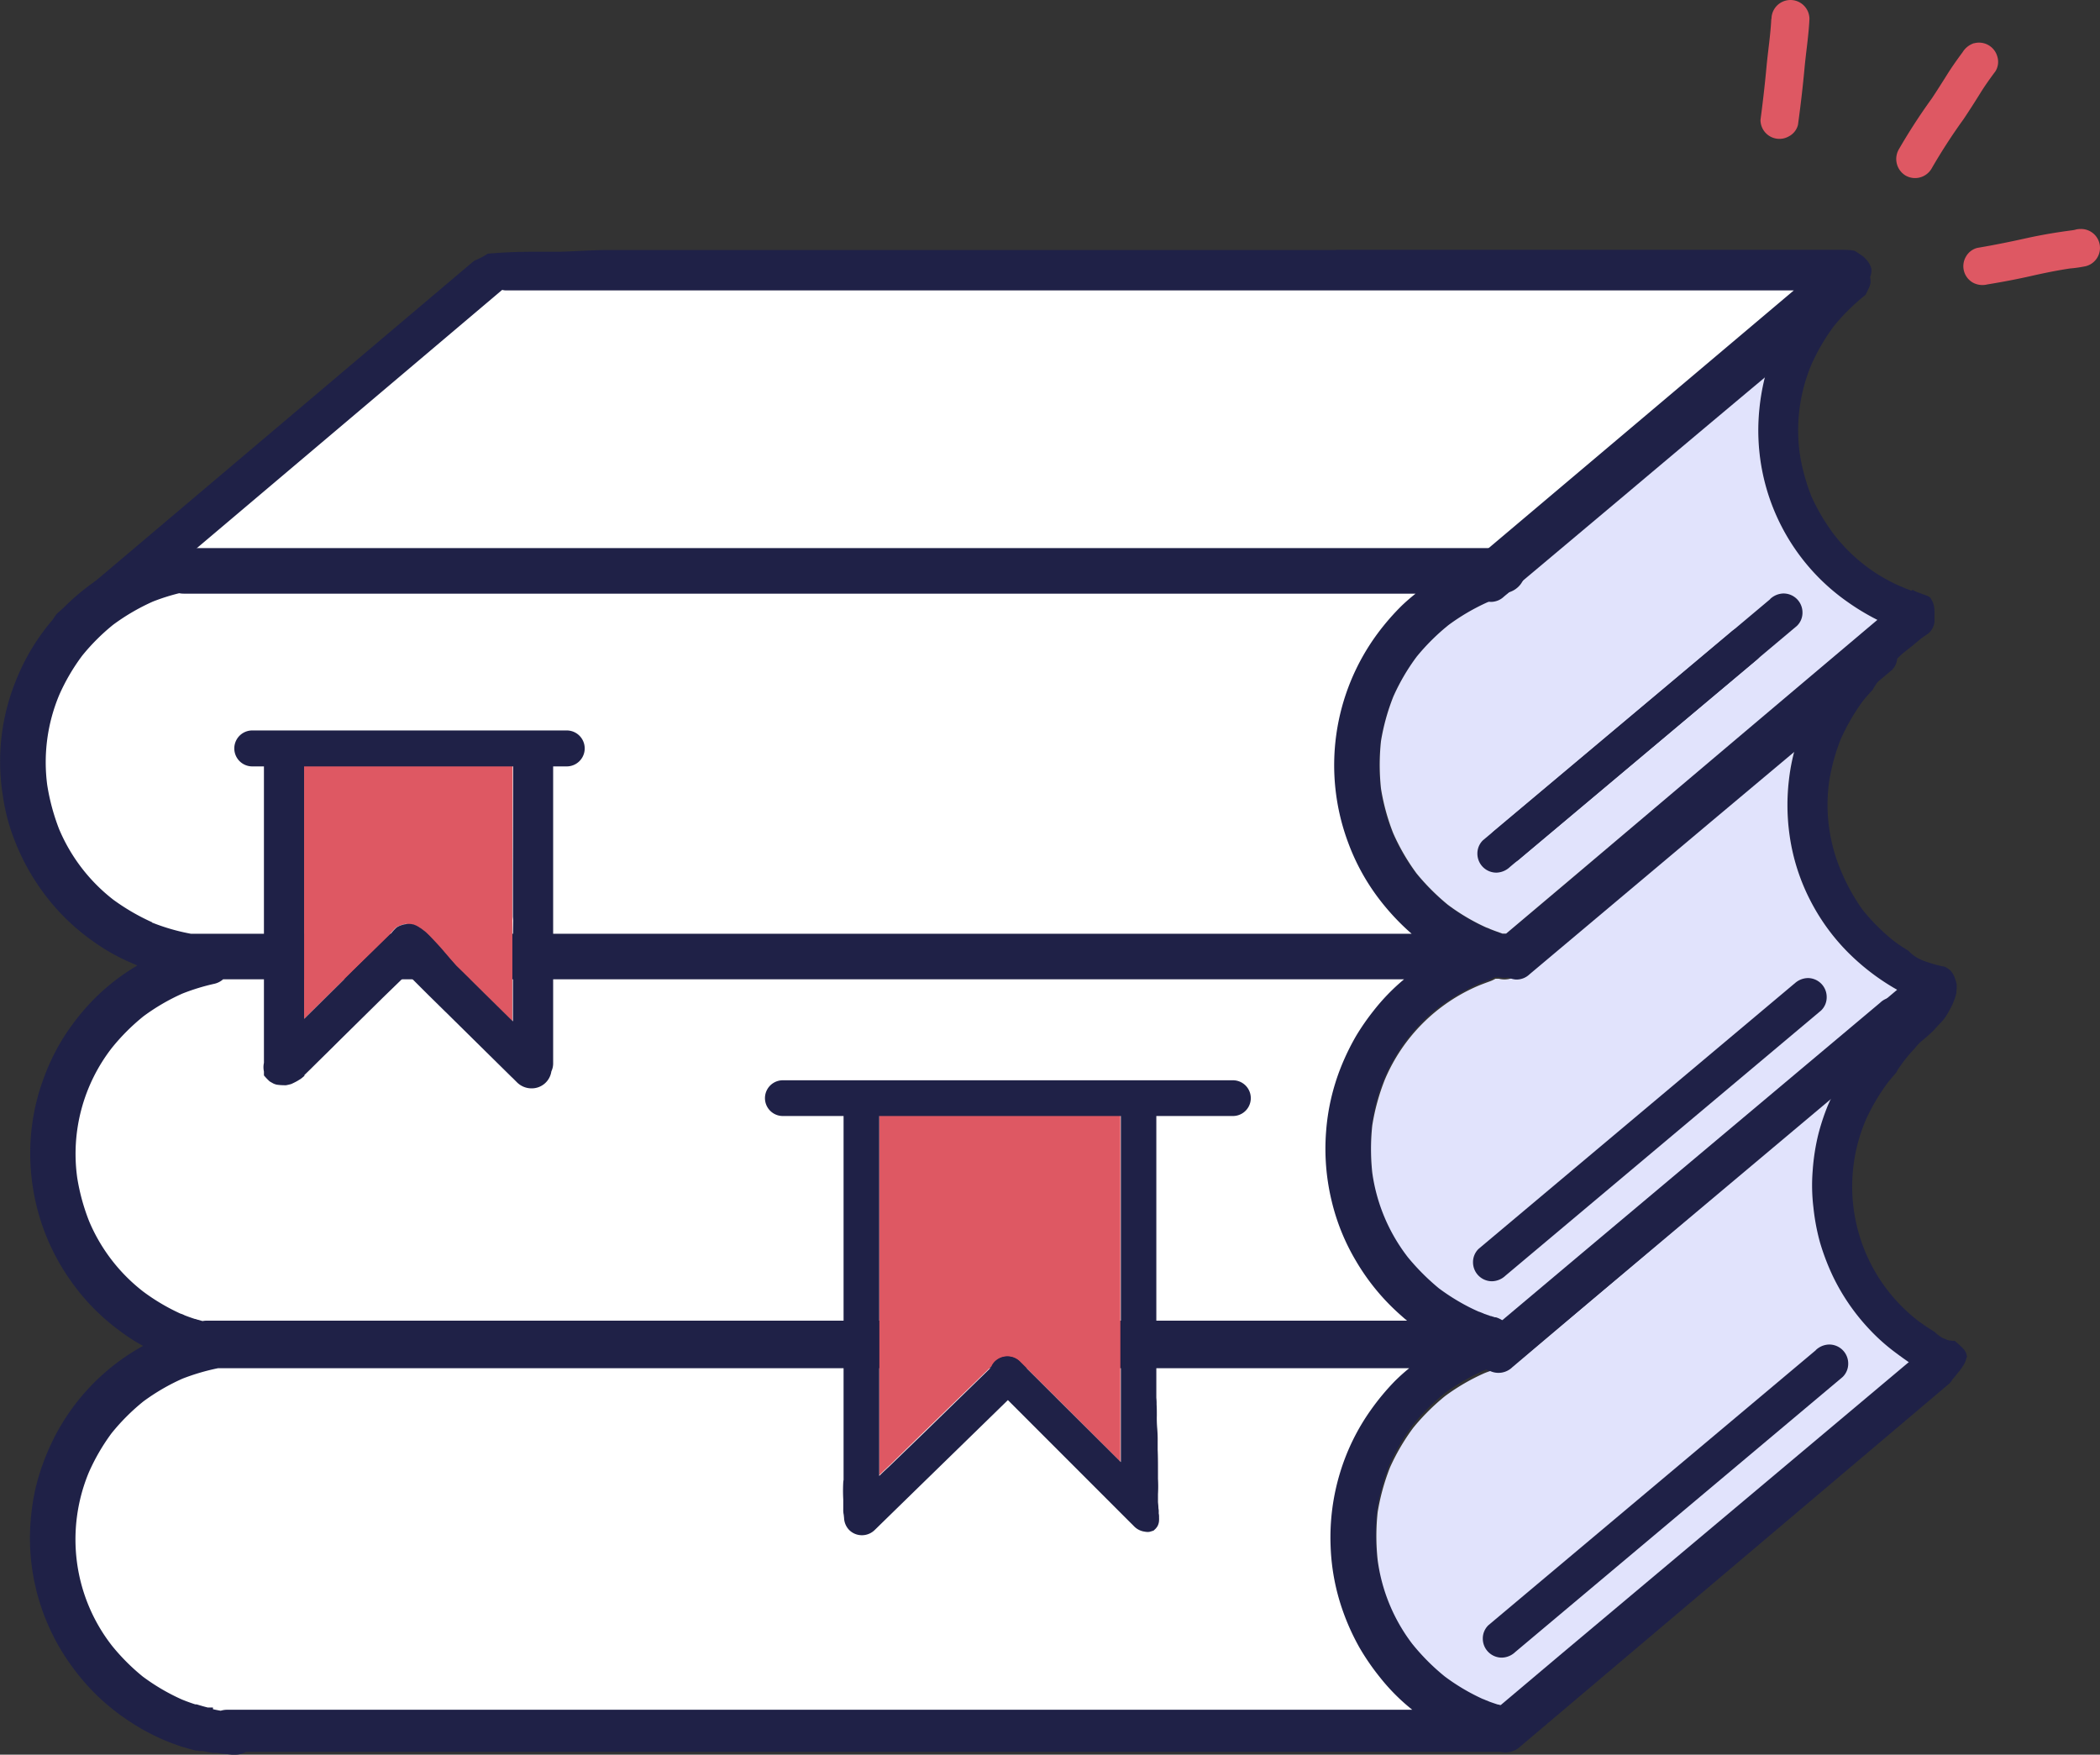 <svg xmlns="http://www.w3.org/2000/svg" viewBox="0 0 470.15 392.78"><rect x="0" y="0" width="470.15" height="392.78" fill="#333333" stroke="none"/><defs><style>.cls-1{fill:#fff;}.cls-2{fill:#242424;}.cls-3{fill:#1f2147;}.cls-4{fill:#e1e3fc;}.cls-5{fill:#de5863;}</style></defs><g id="Layer_2" data-name="Layer 2"><polygon class="cls-1" points="408.96 63.81 329.81 130.73 308.09 151.26 306.94 173.48 315.02 204 324.97 215 308.09 235.03 300.47 260.68 308.91 284.62 326.68 300.99 308.91 320.52 300.47 351.29 311.3 367.82 330.75 382.95 300.47 387.2 46.87 387.2 19.51 371.06 11.54 343.66 16.89 325.65 38.32 303.45 33.19 292.89 16.95 281.77 10.23 264.99 10.23 252.88 16.95 236.18 37.75 215 16.95 204 6.4 187.16 6.4 167.53 16.04 145.02 38.34 127.56 111.26 60.65 413.78 60.65 408.96 63.81"/></g><g id="Layer_1" data-name="Layer 1"><g id="Draw_Layer" data-name="Draw Layer"><path class="cls-2" d="M255.36,209.05Z" transform="translate(0.03 -0.03)"/><path class="cls-2" d="M275,295.7h0Z" transform="translate(0.03 -0.03)"/><path class="cls-2" d="M270.52,382.41h0Z" transform="translate(0.03 -0.03)"/><path class="cls-3" d="M40,122.31a49.19,49.19,0,0,0-28.49,16.74,48.09,48.09,0,0,0-7.35,11.83,50.73,50.73,0,0,0-2.84,8.38,48.26,48.26,0,0,0-.67,19.15,43.21,43.21,0,0,0,2.19,8.67,50.35,50.35,0,0,0,10.5,17.18,49,49,0,0,0,7.51,6.51,44,44,0,0,0,8,4.57c.62.28,1.25.55,1.88.81a47.7,47.7,0,0,0-12.57,10.68,52.63,52.63,0,0,0-4.5,6.3,49.74,49.74,0,0,0-4,8.52,48,48,0,0,0-2.92,16,49.73,49.73,0,0,0,2,14.5,48.85,48.85,0,0,0,6.66,14A48.3,48.3,0,0,0,27,298.1a39.7,39.7,0,0,0,5,3.21,48.57,48.57,0,0,0-21.29,23.52,50.07,50.07,0,0,0-2.93,9,53.53,53.53,0,0,0-1.08,8.92,48.68,48.68,0,0,0,9.59,30.6,51,51,0,0,0,6,6.79,51.81,51.81,0,0,0,6.34,5,48.39,48.39,0,0,0,12.38,6h.12l.31.1.31.1.21.05c.64.19,1.28.37,1.93.53h.39l.25.08h.85c.72.15,1.45.29,2.18.4h.9l.45.06.75.1,2.22.25h.91a4.62,4.62,0,0,0,2.2-.62H337.46v-.12a5.95,5.95,0,0,0,4-4,5.28,5.28,0,0,0-.53-4,5,5,0,0,0-3.06-2.37l-.91-.24-.07.06-1.5-.45h-.13c-.64-.21-1.28-.43-1.91-.67a6.67,6.67,0,0,0-.74-.29,7.12,7.12,0,0,0-.76-.31,46.23,46.23,0,0,1-8.43-5,49.53,49.53,0,0,1-7.3-7.32,40,40,0,0,1-7.84-18.86,50.08,50.08,0,0,1,0-10.67,48.92,48.92,0,0,1,2.75-10,47.35,47.35,0,0,1,5.22-8.91,49.4,49.4,0,0,1,7.13-7.11,47.45,47.45,0,0,1,8.86-5.14c.41-.16.79-.31,1.23-.45h.06l1.61-.57a5.3,5.3,0,0,0,.86-.34h0a5.25,5.25,0,0,0,.79-.06h.58v-.15a5.12,5.12,0,0,0,0-9.88v-.23h-.45l-.12.09h-.51a6,6,0,0,0-1.46-.7h-.24l-.19-.07-.2-.06-.32-.11h-.25l-1.42-.5a5.55,5.55,0,0,0-.56-.24,5.89,5.89,0,0,0-.7-.26c-.64-.28-1.27-.58-1.9-.89l-.14-.07a47.39,47.39,0,0,1-6.85-4.25,51.27,51.27,0,0,1-6.91-6.91,39.82,39.82,0,0,1-8-18.95,49.52,49.52,0,0,1,0-10.61,39.64,39.64,0,0,1,15.15-26.22,47.82,47.82,0,0,1,8.69-5.08c.79-.32,1.6-.61,2.4-.9a8.6,8.6,0,0,0,1.34-.63h.76a5.28,5.28,0,0,0,1.31.16,5.17,5.17,0,0,0,4.18-2.22l.14.38a5.14,5.14,0,0,0,.85-2.79,5.21,5.21,0,0,0-4.52-5.09V209h-.19l-.14.08h-.67l-.15-.05c-.89-.27-1.77-.59-2.7-.95a7.22,7.22,0,0,0-.91-.37c-.41-.18-.81-.38-1.22-.57l-.14-.07-.14-.07-.13-.06-.33-.17a45.66,45.66,0,0,1-6.65-4.15,50.34,50.34,0,0,1-7-7,40,40,0,0,1-8-19,49.8,49.8,0,0,1,0-10.64,48.19,48.19,0,0,1,2.78-10,47.46,47.46,0,0,1,5.26-8.9,49.77,49.77,0,0,1,7.12-7.1,47.6,47.6,0,0,1,8.67-5.07c1-.41,1.85-.73,2.6-1a6.77,6.77,0,0,0,2.14-1.21,5.1,5.1,0,0,0,3.75-4.9v-.18h0a5.15,5.15,0,0,0-4.06-4.79v-.11H43.49a4.79,4.79,0,0,0-2.07-.44,8.68,8.68,0,0,0-1.44.15Zm-6,84.16a48.65,48.65,0,0,1-8.61-5A39.29,39.29,0,0,1,13.19,185.6a48,48,0,0,1-2.65-9.86,39,39,0,0,1,2.71-20.19,45.32,45.32,0,0,1,5.1-8.72,46.47,46.47,0,0,1,6.94-6.94,47.37,47.37,0,0,1,8.89-5.19,45.73,45.73,0,0,1,5.92-1.88,4.78,4.78,0,0,0,1,.1H316.89c-1.09.86-2.14,1.77-3.14,2.73a54.15,54.15,0,0,0-5.35,6.17,49.56,49.56,0,0,0-6.58,46.89,48.34,48.34,0,0,0,6.58,12.13,52.86,52.86,0,0,0,7.61,8.21H42.7A45.87,45.87,0,0,1,34,206.54Zm10.27,89-.29-.1-.28-.09h-.1c-.8-.26-1.56-.53-2.3-.82a4.51,4.51,0,0,0-.94-.38,45.76,45.76,0,0,1-8.29-4.9,39.1,39.1,0,0,1-12.14-15.76,46.4,46.4,0,0,1-2.67-9.74A38.67,38.67,0,0,1,25,234.62a46.86,46.86,0,0,1,7.11-7.11,46.4,46.4,0,0,1,8.7-5.07,47.72,47.72,0,0,1,7.19-2.2,4.41,4.41,0,0,0,1.93-1H314.32a46.07,46.07,0,0,0-6.87,7.09,52.66,52.66,0,0,0-3.88,5.6,53.8,53.8,0,0,0-3.4,7,48.79,48.79,0,0,0-3.32,14.49,49.66,49.66,0,0,0,1.21,15.27,47.83,47.83,0,0,0,5.51,13.64,49.48,49.48,0,0,0,9.76,11.9c.55.48,1.1,1,1.67,1.43H46.25a4.91,4.91,0,0,0-.94.09l-1-.29Zm3.37,86.79H46.49c-.75-.19-1.5-.4-2.24-.63l-.24-.07h-.3c-1-.32-2-.68-3-1.09a46.21,46.21,0,0,1-8.8-5.16,46.76,46.76,0,0,1-6.85-6.86,38.59,38.59,0,0,1-7.85-18.65,39.07,39.07,0,0,1,2.66-20.2,46,46,0,0,1,5.06-8.72,47.39,47.39,0,0,1,7.15-7.15,47,47,0,0,1,8.73-5.08,48.29,48.29,0,0,1,8-2.35H315.47a42.83,42.83,0,0,0-3.25,2.92,53.91,53.91,0,0,0-5.35,6.44,48.54,48.54,0,0,0-6.8,13.76,49.73,49.73,0,0,0-2.2,16.79,48.5,48.5,0,0,0,2.8,14.6,51.69,51.69,0,0,0,3.67,8.05,53.21,53.21,0,0,0,4.59,6.66,44.55,44.55,0,0,0,7.22,7.24H50.85a4.9,4.9,0,0,0-1.47.22c-.58-.1-1.15-.21-1.72-.34Z" transform="translate(0.03 -0.03)"/><path class="cls-3" d="M299.14,56H135.25c-3.34.06-6.68.28-10,.39H118.9q-3.15,0-6.29.18c-1.15.07-2.29.15-3.43.24l-.86.53a17.67,17.67,0,0,1-2.19,1.06l-.22.18L25.4,126.67,12.85,137.28A4.55,4.55,0,0,0,16,145.05h0a4.75,4.75,0,0,0,3.21-1.33L77.49,94.45,112.4,64.92a3.42,3.42,0,0,0,.9.12H401.57L371.51,90.42l-37,31.24-1.94,1.64-1.93,1.63a4.43,4.43,0,0,0-1.34,3.22,4.54,4.54,0,0,0,4.54,4.54h0a4.72,4.72,0,0,0,3.2-1.33l4.37-3.7v-.13l25.76-21.8L395.9,81.47l.07-.06h0l.06.11a2.86,2.86,0,0,0-.2.48c-.27.79-.52,1.56-.73,2.36a48.64,48.64,0,0,0-.7,20.76A45.89,45.89,0,0,0,398,116.31a47.13,47.13,0,0,0,15.72,18.6,48.51,48.51,0,0,0,5.77,3.51h0l.67.33h.06l-3.56,3-.35.3Q394.16,160.73,372,179.49l-20.23,17.26-.21.18-14.44,12.12H337l-.76.64A4.43,4.43,0,0,0,335,212.9a4.52,4.52,0,0,0,4.5,4.54h0a4,4,0,0,0,1.41-.23.44.44,0,0,0,.08-.11,5.76,5.76,0,0,0,1.66-1l44.5-37.6,15.2-12.84.06-.05h0l.06.11c-.19.49-.34,1-.5,1.51a47.47,47.47,0,0,0-1.43,7A48.25,48.25,0,0,0,401,189.3a45.84,45.84,0,0,0,4.52,12.85A46.55,46.55,0,0,0,414,213.54a50,50,0,0,0,9.73,7.52h.07l.83.46h.05l-5.52,4.76-.28.23q-29.36,24.8-58.72,49.64l-9.71,8.21-11.77,10-1.76,1.46h-.1l-4.58,3.88a4.43,4.43,0,0,0-1.33,3.21,4.61,4.61,0,0,0,1.33,3.21,4.07,4.07,0,0,0,1.2.86h.11a4.51,4.51,0,0,0,5.05-.89l71.18-60.18h.06V246c-.3.59-.56,1.2-.76,1.67a48.69,48.69,0,0,0-2.13,6.45,48,48,0,0,0-1.23,8,41.32,41.32,0,0,0,.16,8.32,49.1,49.1,0,0,0,1.49,7.88,52.32,52.32,0,0,0,2.8,7.36,46.94,46.94,0,0,0,8.22,12,42.82,42.82,0,0,0,6.18,5.47c.8.62,1.7,1.25,2.91,2.09l.12.1h.06l-7.5,6.4L395.71,332.4l-38.32,32.41-11.75,9.94-8.71,7.3h0l-3,2.5a4.39,4.39,0,0,0-1.33,3.21,4.54,4.54,0,0,0,4.54,4.54,4.75,4.75,0,0,0,3.21-1.33l57.7-48.8,38.44-32.52.22-.29.16-.2.16-.2-.12.06.27-.31c.38-.45.76-.91,1.13-1.38l.56-.69c.26-.35.5-.7.72-1.06a5.21,5.21,0,0,0,.28-.52,6,6,0,0,0,.22-.59c.09-.27.18-.54.25-.82a7.27,7.27,0,0,0-.22-.8c-.13-.24-.27-.47-.42-.7a13,13,0,0,0-1.3-1.27l-.2-.18-.58-.51h-.52l-.39-.08h-.34l-.14-.05-.15-.06H436l-.16-.08-.2-.08-.15-.06-.18-.09h-.09l-.19-.09-.13-.06a7.88,7.88,0,0,1-1.82-1.38c-1.24-.75-2.43-1.55-3.56-2.37a38,38,0,0,1-11.89-44.93,45.56,45.56,0,0,1,4.91-8.4c.69-.86,1.38-1.67,2-2.39a5.52,5.52,0,0,1,.42-.75,33.89,33.89,0,0,1,3.42-4.33l.28-.29.16-.2a9.85,9.85,0,0,1,1.64-1.65c.46-.37.9-.76,1.34-1.16l.45-.41.12-.12a7.23,7.23,0,0,0,.63-.61l.22-.25.12-.14c.13-.15.25-.29.38-.42l.4-.42c.34-.35.65-.68.93-1l.08-.1a12.85,12.85,0,0,0,1-1.52l.34-.63.28-.53c.1-.21.2-.41.31-.61l.05-.11.07-.16a16.22,16.22,0,0,0,.79-2.35v-.41a8,8,0,0,0,.07-1.1v-.39a10.84,10.84,0,0,0-.6-1.91,6,6,0,0,0-.57-.94,3.08,3.08,0,0,0-.51-.51c-.31-.22-.61-.41-.93-.6a27,27,0,0,1-3.43-.88l-.31-.11a12,12,0,0,1-2.87-1.25,9.31,9.31,0,0,1-1.59-1.35c-1.16-.71-2.27-1.45-3.28-2.2a45.75,45.75,0,0,1-7-7,44.5,44.5,0,0,1-4.76-8.56A37.74,37.74,0,0,1,409.48,175a44.41,44.41,0,0,1,2.58-9.47,46.63,46.63,0,0,1,5-8.62c.62-.76,1.35-1.59,2.17-2.48.13-.25.28-.49.42-.72l.18-.27.06-.11.07-.1a14.07,14.07,0,0,1,1-1.46c.56-.76,1.16-1.57,1.79-2.31a16.51,16.51,0,0,1,1.55-1.58c.21-.2.42-.4.62-.61.41-.4.73-.71,1.08-1,.62-.51,1.24-1,1.88-1.49l1.66-1.38a16.77,16.77,0,0,1,1.75-1.29l.36-.25a4.26,4.26,0,0,0,.52-.52l.07-.07.07-.11a5.12,5.12,0,0,0,.47-.82,5.7,5.7,0,0,0,.28-1v-1.9a8.93,8.93,0,0,0-.09-1.67c-.06-.26-.13-.51-.21-.76a7.61,7.61,0,0,0-.62-1.16,1.06,1.06,0,0,0-.15-.15,3.15,3.15,0,0,0-.51-.28l-.14-.06-.63-.23-.38-.13-.5-.2a1.9,1.9,0,0,1-.36-.12c-.25-.09-.5-.19-.74-.3a3.65,3.65,0,0,1-.54-.32l-.15.1-.13.1c-.51-.2-1.06-.4-1.6-.62a3.89,3.89,0,0,0-.79-.33,38,38,0,0,1-15-11.69,45,45,0,0,1-5-8.46,44.35,44.35,0,0,1-2.61-9.54,37.93,37.93,0,0,1,2.61-20,45.51,45.51,0,0,1,5-8.56,46,46,0,0,1,6.93-6.88,2,2,0,0,0,.21-.2c.24-.48.48-1,.7-1.45s.28-.78.39-1.18a2.41,2.41,0,0,0,0-.38,4,4,0,0,0-.1-.91,4.2,4.2,0,0,0,.3-1.56v-.25c-.07-.24-.14-.46-.22-.68a3.45,3.45,0,0,0-.26-.51,5.35,5.35,0,0,0-.29-.47,9.6,9.6,0,0,0-1.12-1.18l-1-.68-.22-.15c-.22-.14-.44-.28-.67-.41l-.65-.12c-.58-.06-1.16-.08-1.74-.1H299.07Z" transform="translate(0.03 -0.03)"/><path class="cls-3" d="M378.62,174.05l-1.22,1a4,4,0,1,0,3.14-1.54,3.93,3.93,0,0,0-1.92.5Z" transform="translate(0.03 -0.03)"/><path class="cls-4" d="M396,81.45l-.06.06-28.73,24.26-25.76,21.8v.18a5.1,5.1,0,0,1-3.75,4.89,6.55,6.55,0,0,1-2.15,1.22c-.75.25-1.6.57-2.6,1a47.52,47.52,0,0,0-8.66,5.07,48.26,48.26,0,0,0-7.17,7.12,46.9,46.9,0,0,0-5.19,8.87,48.19,48.19,0,0,0-2.78,10,49.8,49.8,0,0,0,0,10.64,48.27,48.27,0,0,0,2.74,10,47.57,47.57,0,0,0,5.23,9,50.34,50.34,0,0,0,7,7,46.2,46.2,0,0,0,6.65,4.15l.33.17.13.06.14.07.14.07c.41.2.81.39,1.22.57a7.22,7.22,0,0,1,.91.37c.93.37,1.81.68,2.7,1l.15,0h.67l14.4-12.15.21-.18,20.29-17.16q22.16-18.75,44.31-37.44l.35-.3,3.56-3a51.65,51.65,0,0,1-6.51-3.9,46.83,46.83,0,0,1-19.34-29.8,47.22,47.22,0,0,1-.56-13.58,48.25,48.25,0,0,1,1.26-7.17c.21-.8.45-1.57.73-2.36a2.86,2.86,0,0,1,.2-.48l-.06-.11Z" transform="translate(0.03 -0.03)"/><path class="cls-4" d="M402.43,165.56l-.06.05-15.23,12.84-44.46,37.6a5.41,5.41,0,0,1-1.66,1,5.15,5.15,0,0,1-4.18,2.23,5.28,5.28,0,0,1-1.31-.16h-.76a7.4,7.4,0,0,1-1.34.62c-.8.29-1.61.59-2.4.91a39.59,39.59,0,0,0-21,21,48.3,48.3,0,0,0-2.83,10.29,49.61,49.61,0,0,0,0,10.62,39.82,39.82,0,0,0,8,18.95,51.27,51.27,0,0,0,6.91,6.91,47.39,47.39,0,0,0,6.85,4.25l.14.07c.62.31,1.26.61,1.9.89a5.89,5.89,0,0,1,.7.26,5.55,5.55,0,0,1,.56.24l1.42.5h.11l.14.05.32.1.2.06.19.07h.24a5.58,5.58,0,0,1,1.46.69h.51l1.76-1.46,11.77-10,9.76-8q29.37-24.84,58.73-49.64l.28-.23,5.55-4.68A51,51,0,0,1,414,213.52a46.55,46.55,0,0,1-8.46-11.39A45.84,45.84,0,0,1,401,189.28a48.25,48.25,0,0,1-.47-15.12,43.91,43.91,0,0,1,1.44-7c.15-.51.3-1,.49-1.51l-.06-.11Z" transform="translate(0.03 -0.03)"/><path class="cls-4" d="M409.83,245.78h-.06l-71.18,60.27a4.46,4.46,0,0,1-5,.89c-.44.14-.82.29-1.23.45a46.51,46.51,0,0,0-8.85,5.14,49,49,0,0,0-7.14,7.11,47.35,47.35,0,0,0-5.22,8.91,48.92,48.92,0,0,0-2.75,10,50.08,50.08,0,0,0,0,10.67A39.47,39.47,0,0,0,316.14,368a48.58,48.58,0,0,0,7.3,7.32,46.23,46.23,0,0,0,8.43,5,7.12,7.12,0,0,1,.76.31,5.21,5.21,0,0,1,.74.3q.94.34,1.92.66h.12l1.5.45,8.68-7.27,11.75-9.94,38.31-32.41,24.49-20.65,7.65-6.45-.23-.19c-1.2-.84-2.11-1.48-2.91-2.09a43.43,43.43,0,0,1-6.18-5.47,46.94,46.94,0,0,1-8.22-12,52.32,52.32,0,0,1-2.8-7.36,47.94,47.94,0,0,1-1.49-7.89,41.22,41.22,0,0,1-.16-8.31,48.05,48.05,0,0,1,1.24-8,50.15,50.15,0,0,1,2.12-6.45c.2-.47.47-1.08.76-1.67v-.11Z" transform="translate(0.03 -0.03)"/></g><g id="Draw_Layer-2" data-name="Draw Layer-2"><path class="cls-5" d="M240.84,246.71l-1.51.09h-.45c-1,.08-1.92.14-2.81.16-1.32,0-3,.06-4.52.2l-.68.06-2.1.18c-.38,0-.75,0-1.12,0a11,11,0,0,1-1.81-.1l-.72-.08c-.71-.08-1.4-.15-2.09-.19l-2.6-.13-1.15-.09c-.6-.06-1.21-.11-1.81-.13h-4.59c-1.36,0-2.48,0-3.68.1-1,.12-2,.3-3.39.58a32.75,32.75,0,0,1-3.67.64,39.31,39.31,0,0,1-4.06.24q-.65,0-1.29-.06h0v82.09l.23-.21.69-.68,1.52-1.42,7.55-7.36L221.83,306l.09-.07.06-.13a3.68,3.68,0,0,1,.7-1,4,4,0,0,1,5.62,0l9.5,9.47,13,13V247.42h-.13a5.28,5.28,0,0,0-.77-.24l-.33-.07c-.61-.09-1.21-.15-1.81-.2l-.74-.06c-.54,0-1.08-.1-1.62-.12h-2.18c-.73,0-1.65,0-2.48.06Z" transform="translate(0.03 -0.03)"/><path class="cls-2" d="M89.74,207.17a5.26,5.26,0,0,1,1.71-.3,3.76,3.76,0,0,1,1.06.14,4.92,4.92,0,0,1,1.26.62l.09.06a6.37,6.37,0,0,1,.9.64,3.32,3.32,0,0,1,.42.32,3.42,3.42,0,0,0-.49-.58,4.34,4.34,0,0,0-3.12-1.28,4.62,4.62,0,0,0-1.83.38Z" transform="translate(0.03 -0.03)"/><path class="cls-5" d="M69.9,166H68.52l-1.21,0h-.24l.06.07a1.43,1.43,0,0,1,.14.2,4.92,4.92,0,0,1,.78,2.61v59.16h.09l1.69-1.66,9.27-9.16,6.19-6.07,2.15-2.11,0-.07a10.41,10.41,0,0,1,.82-.94l.1-.11.19-.18a3.63,3.63,0,0,1,.93-.5l.21-.07a4.62,4.62,0,0,1,1.83-.38,4.34,4.34,0,0,1,3.12,1.28,3.42,3.42,0,0,1,.49.58l.31.27.15.16.23.22c.37.38.74.75,1.1,1.14l.21.22.12.13c.58.62,1.16,1.25,1.71,1.89l2.06,2.4,1,1.13,1.19,1.16,4.52,4.46.26.26.3.29.21.21.14.14,5.74,5.65.17.16.13.12v-23h0v-9.1l.06-26.52v-.85h-.1l-.47-.1a4.77,4.77,0,0,1-.65-.17l-.27-.09-.28-.08-.39-.13-.2-.06-.19,0-.31-.1c-.39-.1-.78-.21-1.18-.3l-.24-.06-.29-.07-.65-.15h-.13l-.37-.08H109l-.6-.1-.92-.09h-2.87c-.72,0-1.4.06-2.08.11l-.59,0-.47.05h-.86l-1.67.15-1,.08h-.62l-.8.07h-2.3c-1,0-2.08-.07-3.17-.16l-1.42-.12-.69-.05-1.06-.08-.7,0h-.35l-.68-.05L85,167.5h-2.1l-1.57-.15-.84-.11h-.37l-.32-.05-.78-.12h-.25l-.52-.09h-.22l-1.42-.22-1.49-.22h-.49c-.54-.07-1.07-.14-1.61-.19-.23,0-.46,0-.7-.06H70Z" transform="translate(0.03 -0.03)"/><path class="cls-5" d="M91.34,199.92a1.75,1.75,0,0,0-.57,1.21v.1a1.78,1.78,0,0,0-1.35-.23,1.85,1.85,0,0,0-1.13.84,2,2,0,0,0-.79,1h0a1.73,1.73,0,0,0,.7,2c.28.19.57.37.86.54l.37.27L91,206.76l.18.13h.28a3.81,3.81,0,0,1,1.06.14,4.92,4.92,0,0,1,1.26.62l.09.06a6.37,6.37,0,0,1,.9.64,4.6,4.6,0,0,1,.73.59l.15.16.23.22c.37.38.74.75,1.1,1.14l.21.22.12.13c.57.61,1.14,1.23,1.68,1.86a2.94,2.94,0,0,0,.65.16.81.81,0,0,0,.31,0l1,.71c.37.27.75.52,1.12.8a2.18,2.18,0,0,0,1.92.66,1.84,1.84,0,0,0,1.09-.76,1.93,1.93,0,0,0,.24-1.33,2.36,2.36,0,0,0-.6-1.08,4.94,4.94,0,0,0-.56-.56,19,19,0,0,0-1.55-1.43l-1.49-1.38a1.75,1.75,0,0,0-.75-1.12c-.42-.28-.84-.54-1.25-.82a75.66,75.66,0,0,1-5.25-6.47,1.58,1.58,0,0,0-1.25-.56,1.81,1.81,0,0,0-1.22.44Z" transform="translate(0.03 -0.03)"/><path class="cls-3" d="M420.72,143.14a4.19,4.19,0,0,0-2.84,1.18l-40.57,34.07-40.56,34.07a3.84,3.84,0,0,0-1.18,2.84,4,4,0,0,0,4,4,4.21,4.21,0,0,0,2.84-1.18L383,184l40.54-34a3.91,3.91,0,0,0,1.17-2.85,4,4,0,0,0-4-4Z" transform="translate(0.03 -0.03)"/><path class="cls-3" d="M405,66.93a4.23,4.23,0,0,0-2.85,1.18l-49.6,41.65L331,127.92a3.93,3.93,0,0,0-1.17,2.84,4,4,0,0,0,4,4,4.19,4.19,0,0,0,2.84-1.18l27.1-22.76q22-18.54,44.12-37A4,4,0,0,0,405,66.92Z" transform="translate(0.03 -0.03)"/><path class="cls-3" d="M423.76,223.29a4.19,4.19,0,0,0-2.84,1.18l-38.45,32.29-28.28,23.75-20.85,17.54a3.92,3.92,0,0,0-1.18,2.85,3.39,3.39,0,0,0,.1.84,4,4,0,0,0,2.87,4.87,3.83,3.83,0,0,0,1,.13,4.28,4.28,0,0,0,2.85-1.18l24.15-20.24,53.18-44.67a3.88,3.88,0,0,0,1.17-2.82l9-7.55.08-.09a3.88,3.88,0,0,0,1.24-2.88,4,4,0,0,0-4-4Z" transform="translate(0.03 -0.03)"/><path class="cls-3" d="M430.44,303.53a4.19,4.19,0,0,0-2.84,1.18l-.21.17-39.13,32.87-39.12,32.84-15,12.65a3.84,3.84,0,0,0-1.18,2.84,4,4,0,0,0,4,4,4.21,4.21,0,0,0,2.84-1.18l45.41-38.14,45.41-38.14,2.33-2,.11-.09.13-.11.11-.09a3.92,3.92,0,0,0,1.18-2.85,4,4,0,0,0-4-4Z" transform="translate(0.03 -0.03)"/><path class="cls-3" d="M243.85,242.16c-1.94,0-3.85.11-5.62.24-1,.07-2,.1-3,.12h-.8c-1.36,0-2.66.15-4.1.28H230c-.79.06-1.6.12-2.43.12h-.24a12.06,12.06,0,0,1-1.7-.15c-.59-.08-1.09-.15-1.59-.18h-.83c-.85,0-1.69-.07-2.54-.13l-1.15-.08h-.29c-.67,0-1.35-.1-2-.13h-7.09a31.66,31.66,0,0,0-4,.49c-.52.1-1,.21-1.55.33l-1.72.36c-.73.14-1.48.22-2.12.29s-1.56.09-2.34.09h-.85l-1.59-.08-.74,0h-.24a2.67,2.67,0,0,0-.4,0,3.48,3.48,0,0,0-.79.09l-.17.06a4.26,4.26,0,0,0-.8-.08,4.08,4.08,0,0,0-4,4V331.3a4.29,4.29,0,0,0-.07.5,36.06,36.06,0,0,0,0,3.89v2.24a4.86,4.86,0,0,0,.07,1c.07.34.07.61.11.87a4.06,4.06,0,0,0,1.16,2.73,4,4,0,0,0,2.83,1.16,4.06,4.06,0,0,0,2.86-1.16l.61-.59.59-.58,8.29-8.09,15.12-14.74,5.22-5.09L253,340.83l.47.46.46.47a4.1,4.1,0,0,0,2.38,1.14,2.86,2.86,0,0,0,.58.06,2,2,0,0,0,.76-.12l.58-.18.16-.15.3-.28a4.26,4.26,0,0,0,.41-.54,3,3,0,0,0,.36-1.37,4.69,4.69,0,0,0,0-.53v-.12a3.49,3.49,0,0,0-.07-.85v-.3a3.22,3.22,0,0,0-.07-.85c0-.47-.06-.93-.1-1.39v-1.8a30,30,0,0,0,0-3.42v-1.71c0-1.71,0-3.26-.07-4.82l0-1.68a30.33,30.33,0,0,0-.11-3.16,27.12,27.12,0,0,1-.08-2.81c0-.95,0-1.64-.05-2.46a12.29,12.29,0,0,0-.06-1.49V247.6a4.08,4.08,0,0,0-4-4,4,4,0,0,0-1.19.19l-.14-.08a8.2,8.2,0,0,0-2.07-.82,23.37,23.37,0,0,0-3-.46h-.19c-1-.09-2.08-.19-3.14-.22Zm-16.2,5.32a8.4,8.4,0,0,0,1.12,0l2.1-.18.68-.06c1.56-.13,3.2-.17,4.52-.2.89,0,1.78-.09,2.81-.16h.45l1.51-.09c.83,0,1.65-.06,2.48-.06h2.18a14.73,14.73,0,0,1,1.62.13l.74.06c.6,0,1.2.11,1.81.19l.33.08a5.28,5.28,0,0,1,.77.24h.13v79.89l-13.06-13-9.5-9.47a4,4,0,0,0-5.62,0,3.71,3.71,0,0,0-.71,1l0,.12-.08.08-15.06,14.68-7.62,7.37-1.52,1.42-.92.9v-82.1a11.48,11.48,0,0,0,1.31,0,39.54,39.54,0,0,0,4.07-.27,33.92,33.92,0,0,0,3.62-.67c1.36-.28,2.4-.46,3.39-.58,1.2-.09,2.33-.1,3.68-.1h4.61c.6,0,1.21.07,1.81.12.38,0,.77.07,1.15.09.87.06,1.73.1,2.6.14a18.87,18.87,0,0,1,2.09.19l.72.08c.61.06,1.2.1,1.81.1Z" transform="translate(0.03 -0.03)"/><path class="cls-3" d="M63.59,164.41a4.6,4.6,0,0,0-4.53,4.53v69a4.58,4.58,0,0,0,0,1.95v.87c.26.31.51.59.78.86l.43.42a2.57,2.57,0,0,0,.41.26c.2.12.41.23.62.34l.54.18a11.73,11.73,0,0,0,1.77.14H64a9.78,9.78,0,0,0,1.19-.28q.67-.3,1.32-.66l.77-.47q.44-.33.84-.69v-.18l1.44-1.4L71,237.85l2.64-2.6,2.58-2.56,9.37-9.24,5.56-5.4,3.33,3.33.88.87.62.62,3.71,3.65.09.08,9.86,9.73,3.33,3.28.1.1.62.61.89.88.11.09,1.06,1.06a4.62,4.62,0,0,0,3.22,1.31,4.44,4.44,0,0,0,4.44-3.8,4.18,4.18,0,0,0,.4-1.84v-68A4.52,4.52,0,0,0,115,168.7h-.13l-.39-.09a4.85,4.85,0,0,1-.75-.19l-1.44-.44c-.49-.15-1-.27-1.47-.38l-.23-.06h-.16c-.36-.09-.73-.18-1.1-.25a13.24,13.24,0,0,0-2.74-.25h-.3c-.94,0-2,0-3.14.11l-1.71.15h-.69l-.55,0h-.28l-.66.06-.87.07-1.68.14-.69,0H93.53l-1.68-.09-.86-.07h-.65l-1.16-.08H88.11l-1.18-.09a5.43,5.43,0,0,1-1-.06l-1.14-.08-.65-.15h-.4L82.49,167l-1-.11c-1-.13-2-.29-3-.45h-.3c-1-.16-2-.32-3-.45-.56-.07-1.07-.14-1.59-.19l-1.6-.15H69l-2.36.09a4.48,4.48,0,0,0-3-1.15Zm4.46,63.64V169a5.13,5.13,0,0,0-.77-2.61l-.15-.2-.07-.08,1.46-.07h3.91l.7.07c.54.05,1.07.12,1.61.19h.49l1.48.21,1.43.22h.22l.51.08h.26l.78.12.32.06h.37q.42.08.84.12c.52.06,1,.11,1.57.15h2.1l1,.07.69.05h.35l.7,0,1.06.08.69,0,1.42.11c1.09.1,2.12.15,3.17.17h1.65l.65,0,.8-.06h.62l1-.08c.55-.06,1.1-.1,1.66-.15h.92l.48,0,.58-.05c.68,0,1.36-.09,2.08-.11h2.87l.92.09.6.09h.12l.37.08h.13l.66.15.28.07.24.06c.4.09.79.2,1.18.3l.31.1.19,0,.2.06.39.13.28.09.27.08c.27.08.45.13.65.17l.48.1h.09v.85l-.06,26.52v9.82l.07-.8L114.8,210v18.65l-.32-.29-5.73-5.65-.14-.14-.22-.21-.29-.29-.26-.26-4.52-4.46-1.19-1.16-1-1.13c-.69-.79-1.38-1.6-2.06-2.4-.55-.64-1.13-1.27-1.71-1.89l-.12-.13-.21-.22c-.36-.39-.73-.76-1.1-1.14l-.23-.22-.16-.16a4.52,4.52,0,0,0-.72-.59,6.37,6.37,0,0,0-.9-.64l-.09-.06a4.92,4.92,0,0,0-1.26-.62,3.81,3.81,0,0,0-1.06-.14,5.69,5.69,0,0,0-1.92.37,3.63,3.63,0,0,0-.93.5l-.19.18-.1.11a8.12,8.12,0,0,0-.82.94l-.08.11-8.33,8.11-9.27,9.16-1.73,1.7h-.09Z" transform="translate(0.03 -0.03)"/></g><g id="Draw_Layer-3" data-name="Draw Layer-3"><path class="cls-3" d="M276,241.85H175.23a4,4,0,0,0,0,8H276a4,4,0,0,0,0-8Z" transform="translate(0.03 -0.03)"/><path class="cls-3" d="M126.85,163.54H56.45a4,4,0,0,0,0,8.05h70.4a4,4,0,1,0,0-8.05Z" transform="translate(0.03 -0.03)"/><path class="cls-3" d="M387.43,141.58,334.3,186.2a4.12,4.12,0,0,0-1.24,3,4.25,4.25,0,0,0,4.25,4.25h0a4.49,4.49,0,0,0,3-1.25l53.13-44.62a4.08,4.08,0,0,0,1.25-3,4.25,4.25,0,0,0-4.25-4.25,4.53,4.53,0,0,0-3,1.24Z" transform="translate(0.03 -0.03)"/><path class="cls-3" d="M396.27,134.16l-7.8,6.55-5.17,4.34-.08.07-51.24,43a4.13,4.13,0,0,0-1.25,3,4.25,4.25,0,0,0,4.25,4.25,4.53,4.53,0,0,0,3-1.24l.21-.18,60.37-50.7,3.71-3.12a4.07,4.07,0,0,0,1.24-3,4.25,4.25,0,0,0-4.25-4.25h0a4.49,4.49,0,0,0-3,1.25Z" transform="translate(0.03 -0.03)"/><path class="cls-3" d="M401.69,220.22,331,279.59a4.13,4.13,0,0,0-1.25,3,4.25,4.25,0,0,0,4.25,4.25,4.53,4.53,0,0,0,3-1.24l70.69-59.38a4.08,4.08,0,0,0,1.24-3,4.23,4.23,0,0,0-4.21-4.25h0a4.48,4.48,0,0,0-3,1.24Z" transform="translate(0.03 -0.03)"/><path class="cls-3" d="M406.5,302.27l-73.31,61.57a4.13,4.13,0,0,0-1.25,3,4.25,4.25,0,0,0,4.25,4.25h0a4.48,4.48,0,0,0,3-1.24l73.31-61.58a4.13,4.13,0,0,0,1.25-3A4.25,4.25,0,0,0,409.5,301h0a4.48,4.48,0,0,0-3,1.24Z" transform="translate(0.03 -0.03)"/><polygon class="cls-3" points="428.77 270.55 428.77 270.56 428.77 270.55 428.77 270.55 428.77 270.55 428.77 270.55"/></g><g id="Draw_Layer-4" data-name="Draw Layer-4"><path class="cls-5" d="M396.53,4.25c-.17,3.59-.74,7.14-1.07,10.71s-.74,7.24-1.21,10.85c-.05.35-.09.7-.14,1.05a4.24,4.24,0,0,0,6.39,3.67,4,4,0,0,0,2-2.54c.58-4.22,1.08-8.46,1.47-12.71.34-3.67.93-7.34,1.1-11a4.25,4.25,0,1,0-8.5,0Z" transform="translate(0.03 -0.03)"/><path class="cls-5" d="M441.92,9.7a4.69,4.69,0,0,0-2.55,2c-1.19,1.61-2.35,3.23-3.41,4.92s-2.29,3.64-3.48,5.43a131.66,131.66,0,0,0-7.42,11.45,4.33,4.33,0,0,0,1.52,5.82,4.28,4.28,0,0,0,5.82-1.53,128.69,128.69,0,0,1,7.2-11.12c1.23-1.85,2.44-3.72,3.61-5.61s2.27-3.42,3.5-5.07a4,4,0,0,0,.43-3.27,4.25,4.25,0,0,0-5.22-3Z" transform="translate(0.03 -0.03)"/><path class="cls-5" d="M464.71,51.42c-.24.06-.49.11-.74.15-3.4.44-6.76,1-10.1,1.73-3.73.83-7.46,1.59-11.22,2.22a4.09,4.09,0,0,0-2.54,1.95,4.23,4.23,0,0,0,1.51,5.8h0a4.49,4.49,0,0,0,3.27.43c3.31-.54,6.6-1.16,9.87-1.9,2.85-.65,5.72-1.23,8.61-1.67a28.74,28.74,0,0,0,3.59-.52,4.23,4.23,0,0,0-1.19-8.32,4.81,4.81,0,0,0-1.07.12Z" transform="translate(0.03 -0.03)"/></g></g></svg>